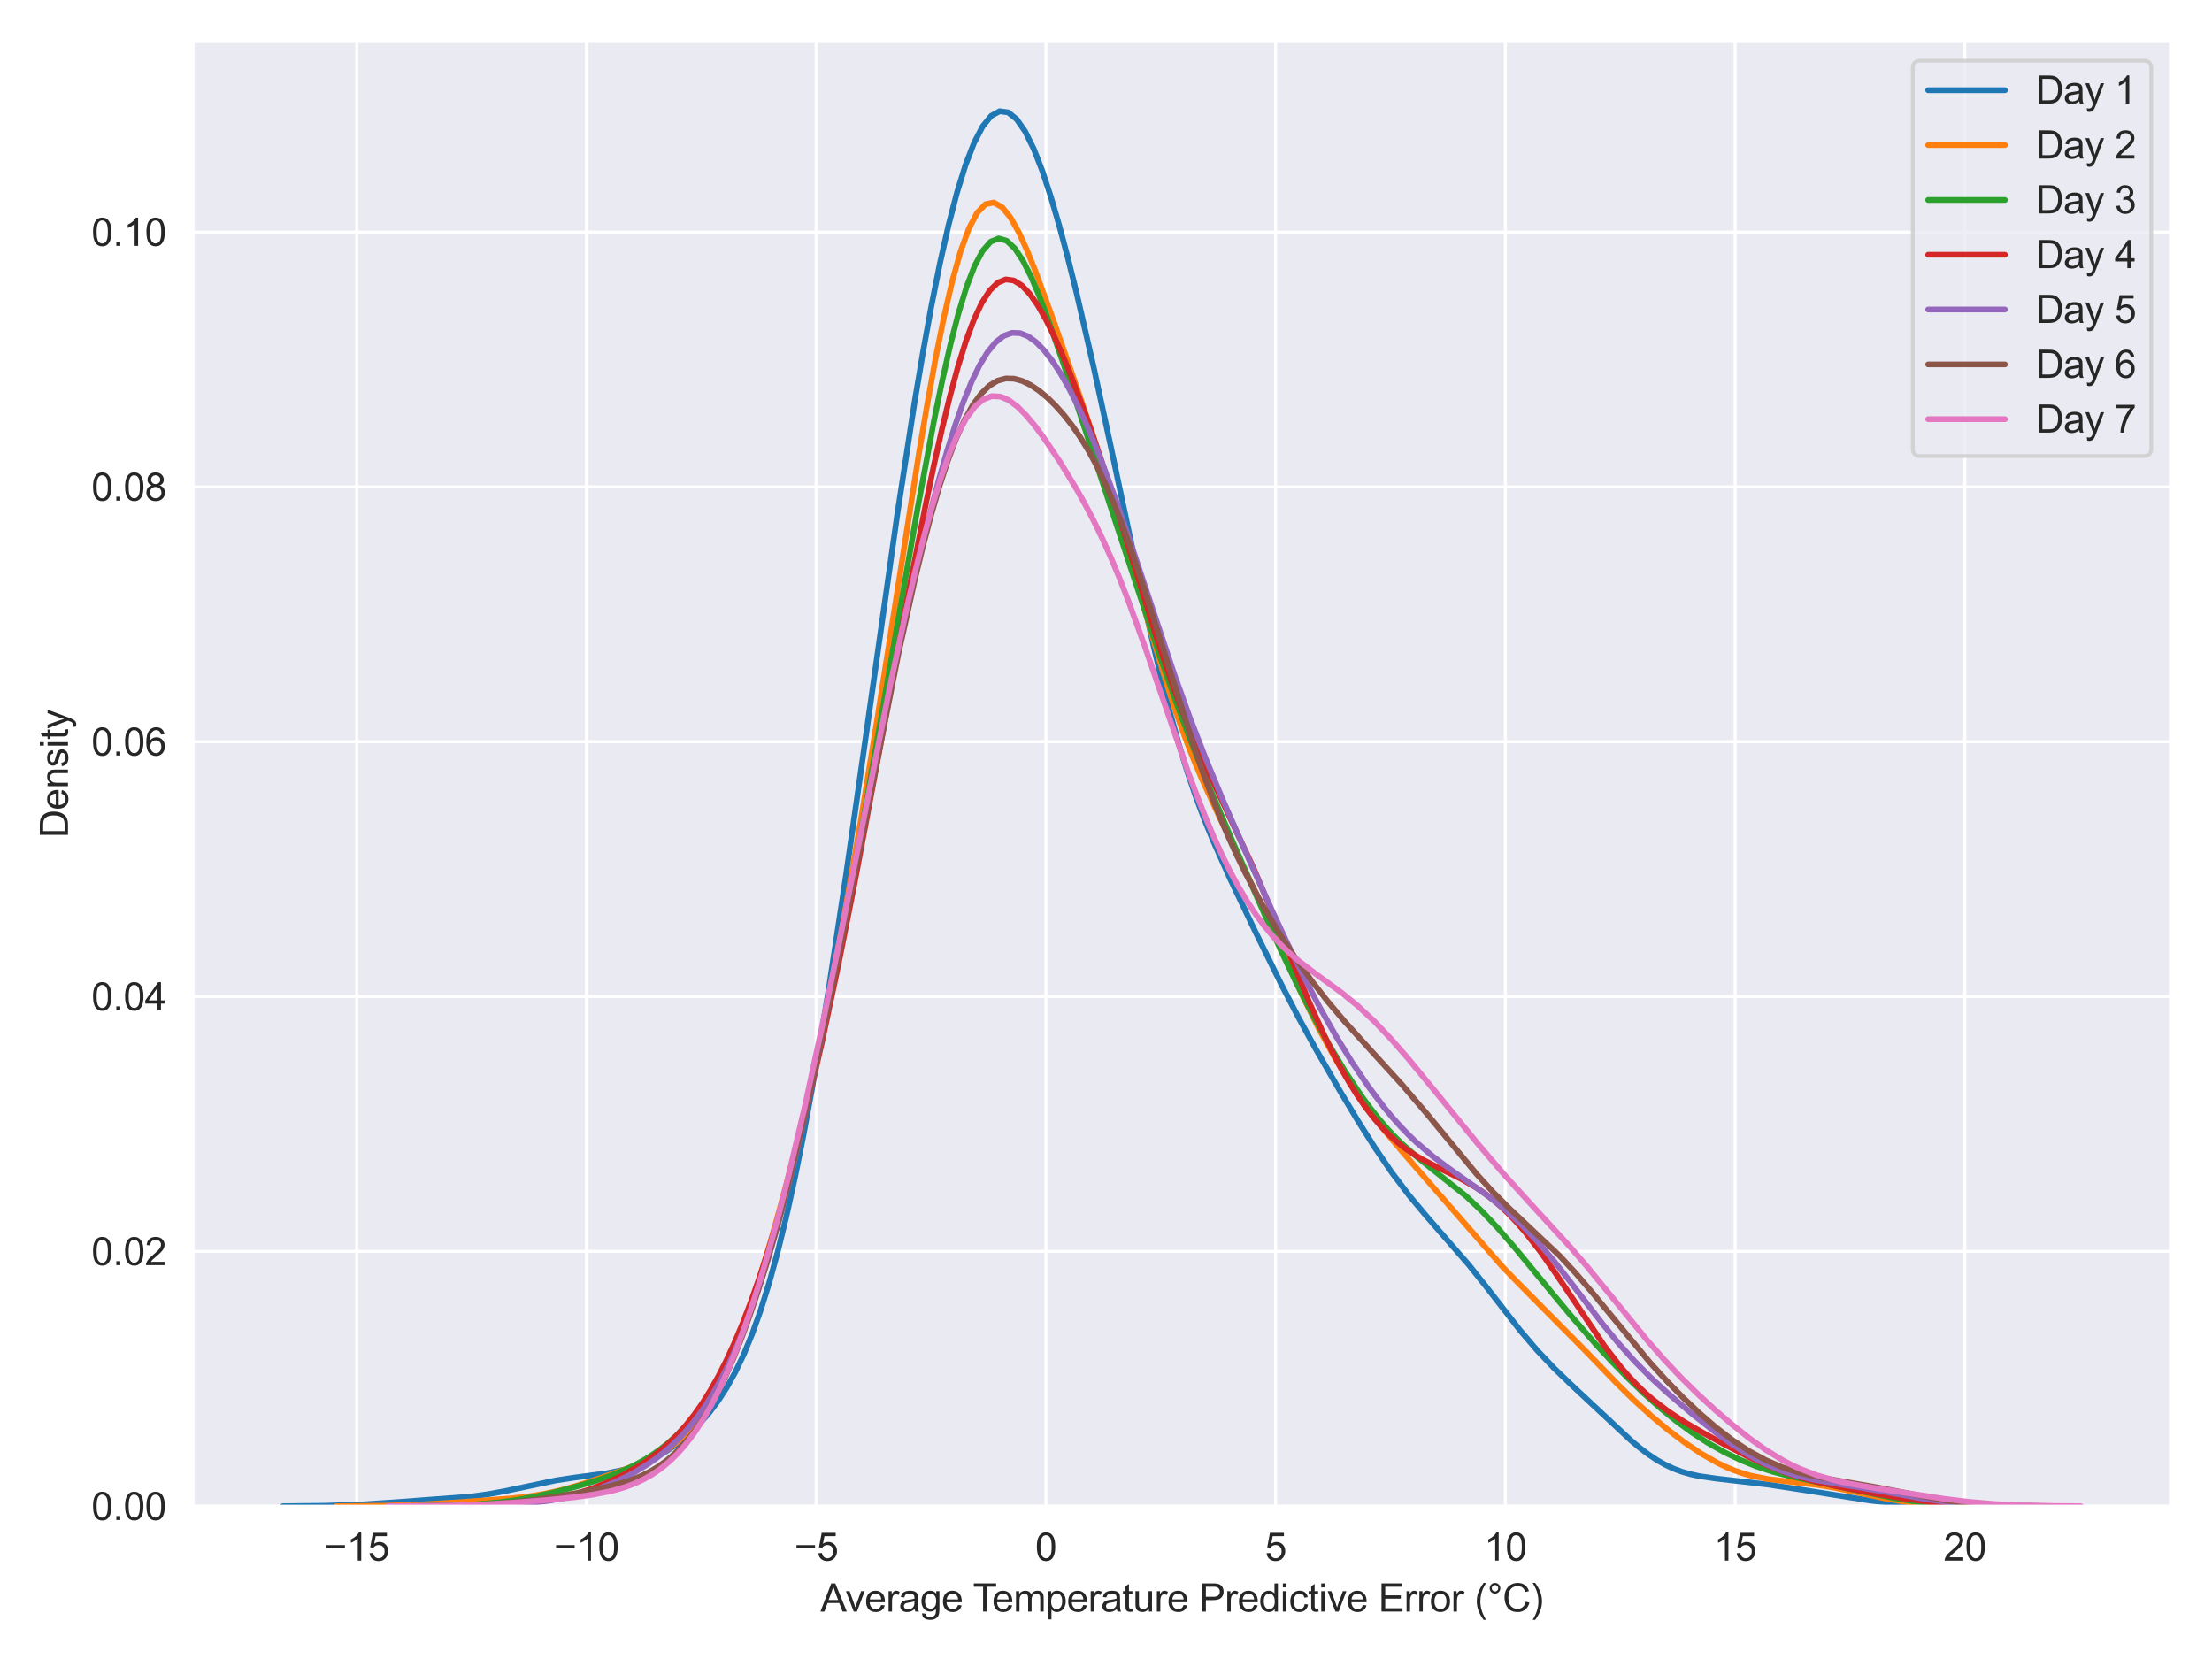 <?xml version="1.0" encoding="utf-8" standalone="no"?>
<!DOCTYPE svg PUBLIC "-//W3C//DTD SVG 1.1//EN"
  "http://www.w3.org/Graphics/SVG/1.1/DTD/svg11.dtd">
<svg xmlns:xlink="http://www.w3.org/1999/xlink" width="576pt" height="432pt" viewBox="0 0 576 432" xmlns="http://www.w3.org/2000/svg" version="1.1">
 <defs>
  <style type="text/css">*{stroke-linejoin: round; stroke-linecap: butt}</style>
 </defs>
 <g id="figure_1">
  <g id="patch_1">
   <path d="M 0 432 
L 576 432 
L 576 0 
L 0 0 
z
" style="fill: #ffffff"/>
  </g>
  <g id="axes_1">
   <g id="patch_2">
    <path d="M 50.263 392.223 
L 565.2 392.223 
L 565.2 10.8 
L 50.263 10.8 
z
" style="fill: #eaeaf2"/>
   </g>
   <g id="matplotlib.axis_1">
    <g id="xtick_1">
     <g id="line2d_1">
      <path d="M 92.891 392.223 
L 92.891 10.8 
" clip-path="url(#pc3eb065dae)" style="fill: none; stroke: #ffffff; stroke-width: 0.8; stroke-linecap: round"/>
     </g>
     <g id="text_1">
      <!-- −15 -->
      <g style="fill: #262626" transform="translate(84.409 406.38) scale(0.1 -0.1)">
       <defs>
        <path id="ArialMT-2212" d="M 3381 1997 
L 356 1997 
L 356 2522 
L 3381 2522 
L 3381 1997 
z
" transform="scale(0.016)"/>
        <path id="ArialMT-31" d="M 2384 0 
L 1822 0 
L 1822 3584 
Q 1619 3391 1289 3197 
Q 959 3003 697 2906 
L 697 3450 
Q 1169 3672 1522 3987 
Q 1875 4303 2022 4600 
L 2384 4600 
L 2384 0 
z
" transform="scale(0.016)"/>
        <path id="ArialMT-35" d="M 266 1200 
L 856 1250 
Q 922 819 1161 601 
Q 1400 384 1738 384 
Q 2144 384 2425 690 
Q 2706 997 2706 1503 
Q 2706 1984 2436 2262 
Q 2166 2541 1728 2541 
Q 1456 2541 1237 2417 
Q 1019 2294 894 2097 
L 366 2166 
L 809 4519 
L 3088 4519 
L 3088 3981 
L 1259 3981 
L 1013 2750 
Q 1425 3038 1878 3038 
Q 2478 3038 2890 2622 
Q 3303 2206 3303 1553 
Q 3303 931 2941 478 
Q 2500 -78 1738 -78 
Q 1113 -78 717 272 
Q 322 622 266 1200 
z
" transform="scale(0.016)"/>
       </defs>
       <use xlink:href="#ArialMT-2212"/>
       <use xlink:href="#ArialMT-31" x="58.398"/>
       <use xlink:href="#ArialMT-35" x="114.014"/>
      </g>
     </g>
    </g>
    <g id="xtick_2">
     <g id="line2d_2">
      <path d="M 152.712 392.223 
L 152.712 10.8 
" clip-path="url(#pc3eb065dae)" style="fill: none; stroke: #ffffff; stroke-width: 0.8; stroke-linecap: round"/>
     </g>
     <g id="text_2">
      <!-- −10 -->
      <g style="fill: #262626" transform="translate(144.23 406.38) scale(0.1 -0.1)">
       <defs>
        <path id="ArialMT-30" d="M 266 2259 
Q 266 3072 433 3567 
Q 600 4063 929 4331 
Q 1259 4600 1759 4600 
Q 2128 4600 2406 4451 
Q 2684 4303 2865 4023 
Q 3047 3744 3150 3342 
Q 3253 2941 3253 2259 
Q 3253 1453 3087 958 
Q 2922 463 2592 192 
Q 2263 -78 1759 -78 
Q 1097 -78 719 397 
Q 266 969 266 2259 
z
M 844 2259 
Q 844 1131 1108 757 
Q 1372 384 1759 384 
Q 2147 384 2411 759 
Q 2675 1134 2675 2259 
Q 2675 3391 2411 3762 
Q 2147 4134 1753 4134 
Q 1366 4134 1134 3806 
Q 844 3388 844 2259 
z
" transform="scale(0.016)"/>
       </defs>
       <use xlink:href="#ArialMT-2212"/>
       <use xlink:href="#ArialMT-31" x="58.398"/>
       <use xlink:href="#ArialMT-30" x="114.014"/>
      </g>
     </g>
    </g>
    <g id="xtick_3">
     <g id="line2d_3">
      <path d="M 212.532 392.223 
L 212.532 10.8 
" clip-path="url(#pc3eb065dae)" style="fill: none; stroke: #ffffff; stroke-width: 0.8; stroke-linecap: round"/>
     </g>
     <g id="text_3">
      <!-- −5 -->
      <g style="fill: #262626" transform="translate(206.832 406.38) scale(0.1 -0.1)">
       <use xlink:href="#ArialMT-2212"/>
       <use xlink:href="#ArialMT-35" x="58.398"/>
      </g>
     </g>
    </g>
    <g id="xtick_4">
     <g id="line2d_4">
      <path d="M 272.353 392.223 
L 272.353 10.8 
" clip-path="url(#pc3eb065dae)" style="fill: none; stroke: #ffffff; stroke-width: 0.8; stroke-linecap: round"/>
     </g>
     <g id="text_4">
      <!-- 0 -->
      <g style="fill: #262626" transform="translate(269.573 406.38) scale(0.1 -0.1)">
       <use xlink:href="#ArialMT-30"/>
      </g>
     </g>
    </g>
    <g id="xtick_5">
     <g id="line2d_5">
      <path d="M 332.174 392.223 
L 332.174 10.8 
" clip-path="url(#pc3eb065dae)" style="fill: none; stroke: #ffffff; stroke-width: 0.8; stroke-linecap: round"/>
     </g>
     <g id="text_5">
      <!-- 5 -->
      <g style="fill: #262626" transform="translate(329.394 406.38) scale(0.1 -0.1)">
       <use xlink:href="#ArialMT-35"/>
      </g>
     </g>
    </g>
    <g id="xtick_6">
     <g id="line2d_6">
      <path d="M 391.995 392.223 
L 391.995 10.8 
" clip-path="url(#pc3eb065dae)" style="fill: none; stroke: #ffffff; stroke-width: 0.8; stroke-linecap: round"/>
     </g>
     <g id="text_6">
      <!-- 10 -->
      <g style="fill: #262626" transform="translate(386.434 406.38) scale(0.1 -0.1)">
       <use xlink:href="#ArialMT-31"/>
       <use xlink:href="#ArialMT-30" x="55.615"/>
      </g>
     </g>
    </g>
    <g id="xtick_7">
     <g id="line2d_7">
      <path d="M 451.816 392.223 
L 451.816 10.8 
" clip-path="url(#pc3eb065dae)" style="fill: none; stroke: #ffffff; stroke-width: 0.8; stroke-linecap: round"/>
     </g>
     <g id="text_7">
      <!-- 15 -->
      <g style="fill: #262626" transform="translate(446.255 406.38) scale(0.1 -0.1)">
       <use xlink:href="#ArialMT-31"/>
       <use xlink:href="#ArialMT-35" x="55.615"/>
      </g>
     </g>
    </g>
    <g id="xtick_8">
     <g id="line2d_8">
      <path d="M 511.637 392.223 
L 511.637 10.8 
" clip-path="url(#pc3eb065dae)" style="fill: none; stroke: #ffffff; stroke-width: 0.8; stroke-linecap: round"/>
     </g>
     <g id="text_8">
      <!-- 20 -->
      <g style="fill: #262626" transform="translate(506.076 406.38) scale(0.1 -0.1)">
       <defs>
        <path id="ArialMT-32" d="M 3222 541 
L 3222 0 
L 194 0 
Q 188 203 259 391 
Q 375 700 629 1000 
Q 884 1300 1366 1694 
Q 2113 2306 2375 2664 
Q 2638 3022 2638 3341 
Q 2638 3675 2398 3904 
Q 2159 4134 1775 4134 
Q 1369 4134 1125 3890 
Q 881 3647 878 3216 
L 300 3275 
Q 359 3922 746 4261 
Q 1134 4600 1788 4600 
Q 2447 4600 2831 4234 
Q 3216 3869 3216 3328 
Q 3216 3053 3103 2787 
Q 2991 2522 2730 2228 
Q 2469 1934 1863 1422 
Q 1356 997 1212 845 
Q 1069 694 975 541 
L 3222 541 
z
" transform="scale(0.016)"/>
       </defs>
       <use xlink:href="#ArialMT-32"/>
       <use xlink:href="#ArialMT-30" x="55.615"/>
      </g>
     </g>
    </g>
    <g id="text_9">
     <!-- Average Temperature Predictive Error (°C) -->
     <g style="fill: #262626" transform="translate(213.662 419.647) scale(0.1 -0.1)">
      <defs>
       <path id="ArialMT-41" d="M -9 0 
L 1750 4581 
L 2403 4581 
L 4278 0 
L 3588 0 
L 3053 1388 
L 1138 1388 
L 634 0 
L -9 0 
z
M 1313 1881 
L 2866 1881 
L 2388 3150 
Q 2169 3728 2063 4100 
Q 1975 3659 1816 3225 
L 1313 1881 
z
" transform="scale(0.016)"/>
       <path id="ArialMT-76" d="M 1344 0 
L 81 3319 
L 675 3319 
L 1388 1331 
Q 1503 1009 1600 663 
Q 1675 925 1809 1294 
L 2547 3319 
L 3125 3319 
L 1869 0 
L 1344 0 
z
" transform="scale(0.016)"/>
       <path id="ArialMT-65" d="M 2694 1069 
L 3275 997 
Q 3138 488 2766 206 
Q 2394 -75 1816 -75 
Q 1088 -75 661 373 
Q 234 822 234 1631 
Q 234 2469 665 2931 
Q 1097 3394 1784 3394 
Q 2450 3394 2872 2941 
Q 3294 2488 3294 1666 
Q 3294 1616 3291 1516 
L 816 1516 
Q 847 969 1125 678 
Q 1403 388 1819 388 
Q 2128 388 2347 550 
Q 2566 713 2694 1069 
z
M 847 1978 
L 2700 1978 
Q 2663 2397 2488 2606 
Q 2219 2931 1791 2931 
Q 1403 2931 1139 2672 
Q 875 2413 847 1978 
z
" transform="scale(0.016)"/>
       <path id="ArialMT-72" d="M 416 0 
L 416 3319 
L 922 3319 
L 922 2816 
Q 1116 3169 1280 3281 
Q 1444 3394 1641 3394 
Q 1925 3394 2219 3213 
L 2025 2691 
Q 1819 2813 1613 2813 
Q 1428 2813 1281 2702 
Q 1134 2591 1072 2394 
Q 978 2094 978 1738 
L 978 0 
L 416 0 
z
" transform="scale(0.016)"/>
       <path id="ArialMT-61" d="M 2588 409 
Q 2275 144 1986 34 
Q 1697 -75 1366 -75 
Q 819 -75 525 192 
Q 231 459 231 875 
Q 231 1119 342 1320 
Q 453 1522 633 1644 
Q 813 1766 1038 1828 
Q 1203 1872 1538 1913 
Q 2219 1994 2541 2106 
Q 2544 2222 2544 2253 
Q 2544 2597 2384 2738 
Q 2169 2928 1744 2928 
Q 1347 2928 1158 2789 
Q 969 2650 878 2297 
L 328 2372 
Q 403 2725 575 2942 
Q 747 3159 1072 3276 
Q 1397 3394 1825 3394 
Q 2250 3394 2515 3294 
Q 2781 3194 2906 3042 
Q 3031 2891 3081 2659 
Q 3109 2516 3109 2141 
L 3109 1391 
Q 3109 606 3145 398 
Q 3181 191 3288 0 
L 2700 0 
Q 2613 175 2588 409 
z
M 2541 1666 
Q 2234 1541 1622 1453 
Q 1275 1403 1131 1340 
Q 988 1278 909 1158 
Q 831 1038 831 891 
Q 831 666 1001 516 
Q 1172 366 1500 366 
Q 1825 366 2078 508 
Q 2331 650 2450 897 
Q 2541 1088 2541 1459 
L 2541 1666 
z
" transform="scale(0.016)"/>
       <path id="ArialMT-67" d="M 319 -275 
L 866 -356 
Q 900 -609 1056 -725 
Q 1266 -881 1628 -881 
Q 2019 -881 2231 -725 
Q 2444 -569 2519 -288 
Q 2563 -116 2559 434 
Q 2191 0 1641 0 
Q 956 0 581 494 
Q 206 988 206 1678 
Q 206 2153 378 2554 
Q 550 2956 876 3175 
Q 1203 3394 1644 3394 
Q 2231 3394 2613 2919 
L 2613 3319 
L 3131 3319 
L 3131 450 
Q 3131 -325 2973 -648 
Q 2816 -972 2473 -1159 
Q 2131 -1347 1631 -1347 
Q 1038 -1347 672 -1080 
Q 306 -813 319 -275 
z
M 784 1719 
Q 784 1066 1043 766 
Q 1303 466 1694 466 
Q 2081 466 2343 764 
Q 2606 1063 2606 1700 
Q 2606 2309 2336 2618 
Q 2066 2928 1684 2928 
Q 1309 2928 1046 2623 
Q 784 2319 784 1719 
z
" transform="scale(0.016)"/>
       <path id="ArialMT-20" transform="scale(0.016)"/>
       <path id="ArialMT-54" d="M 1659 0 
L 1659 4041 
L 150 4041 
L 150 4581 
L 3781 4581 
L 3781 4041 
L 2266 4041 
L 2266 0 
L 1659 0 
z
" transform="scale(0.016)"/>
       <path id="ArialMT-6d" d="M 422 0 
L 422 3319 
L 925 3319 
L 925 2853 
Q 1081 3097 1340 3245 
Q 1600 3394 1931 3394 
Q 2300 3394 2536 3241 
Q 2772 3088 2869 2813 
Q 3263 3394 3894 3394 
Q 4388 3394 4653 3120 
Q 4919 2847 4919 2278 
L 4919 0 
L 4359 0 
L 4359 2091 
Q 4359 2428 4304 2576 
Q 4250 2725 4106 2815 
Q 3963 2906 3769 2906 
Q 3419 2906 3187 2673 
Q 2956 2441 2956 1928 
L 2956 0 
L 2394 0 
L 2394 2156 
Q 2394 2531 2256 2718 
Q 2119 2906 1806 2906 
Q 1569 2906 1367 2781 
Q 1166 2656 1075 2415 
Q 984 2175 984 1722 
L 984 0 
L 422 0 
z
" transform="scale(0.016)"/>
       <path id="ArialMT-70" d="M 422 -1272 
L 422 3319 
L 934 3319 
L 934 2888 
Q 1116 3141 1344 3267 
Q 1572 3394 1897 3394 
Q 2322 3394 2647 3175 
Q 2972 2956 3137 2557 
Q 3303 2159 3303 1684 
Q 3303 1175 3120 767 
Q 2938 359 2589 142 
Q 2241 -75 1856 -75 
Q 1575 -75 1351 44 
Q 1128 163 984 344 
L 984 -1272 
L 422 -1272 
z
M 931 1641 
Q 931 1000 1190 694 
Q 1450 388 1819 388 
Q 2194 388 2461 705 
Q 2728 1022 2728 1688 
Q 2728 2322 2467 2637 
Q 2206 2953 1844 2953 
Q 1484 2953 1207 2617 
Q 931 2281 931 1641 
z
" transform="scale(0.016)"/>
       <path id="ArialMT-74" d="M 1650 503 
L 1731 6 
Q 1494 -44 1306 -44 
Q 1000 -44 831 53 
Q 663 150 594 308 
Q 525 466 525 972 
L 525 2881 
L 113 2881 
L 113 3319 
L 525 3319 
L 525 4141 
L 1084 4478 
L 1084 3319 
L 1650 3319 
L 1650 2881 
L 1084 2881 
L 1084 941 
Q 1084 700 1114 631 
Q 1144 563 1211 522 
Q 1278 481 1403 481 
Q 1497 481 1650 503 
z
" transform="scale(0.016)"/>
       <path id="ArialMT-75" d="M 2597 0 
L 2597 488 
Q 2209 -75 1544 -75 
Q 1250 -75 995 37 
Q 741 150 617 320 
Q 494 491 444 738 
Q 409 903 409 1263 
L 409 3319 
L 972 3319 
L 972 1478 
Q 972 1038 1006 884 
Q 1059 663 1231 536 
Q 1403 409 1656 409 
Q 1909 409 2131 539 
Q 2353 669 2445 892 
Q 2538 1116 2538 1541 
L 2538 3319 
L 3100 3319 
L 3100 0 
L 2597 0 
z
" transform="scale(0.016)"/>
       <path id="ArialMT-50" d="M 494 0 
L 494 4581 
L 2222 4581 
Q 2678 4581 2919 4538 
Q 3256 4481 3484 4323 
Q 3713 4166 3852 3881 
Q 3991 3597 3991 3256 
Q 3991 2672 3619 2267 
Q 3247 1863 2275 1863 
L 1100 1863 
L 1100 0 
L 494 0 
z
M 1100 2403 
L 2284 2403 
Q 2872 2403 3119 2622 
Q 3366 2841 3366 3238 
Q 3366 3525 3220 3729 
Q 3075 3934 2838 4000 
Q 2684 4041 2272 4041 
L 1100 4041 
L 1100 2403 
z
" transform="scale(0.016)"/>
       <path id="ArialMT-64" d="M 2575 0 
L 2575 419 
Q 2259 -75 1647 -75 
Q 1250 -75 917 144 
Q 584 363 401 755 
Q 219 1147 219 1656 
Q 219 2153 384 2558 
Q 550 2963 881 3178 
Q 1213 3394 1622 3394 
Q 1922 3394 2156 3267 
Q 2391 3141 2538 2938 
L 2538 4581 
L 3097 4581 
L 3097 0 
L 2575 0 
z
M 797 1656 
Q 797 1019 1065 703 
Q 1334 388 1700 388 
Q 2069 388 2326 689 
Q 2584 991 2584 1609 
Q 2584 2291 2321 2609 
Q 2059 2928 1675 2928 
Q 1300 2928 1048 2622 
Q 797 2316 797 1656 
z
" transform="scale(0.016)"/>
       <path id="ArialMT-69" d="M 425 3934 
L 425 4581 
L 988 4581 
L 988 3934 
L 425 3934 
z
M 425 0 
L 425 3319 
L 988 3319 
L 988 0 
L 425 0 
z
" transform="scale(0.016)"/>
       <path id="ArialMT-63" d="M 2588 1216 
L 3141 1144 
Q 3050 572 2676 248 
Q 2303 -75 1759 -75 
Q 1078 -75 664 370 
Q 250 816 250 1647 
Q 250 2184 428 2587 
Q 606 2991 970 3192 
Q 1334 3394 1763 3394 
Q 2303 3394 2647 3120 
Q 2991 2847 3088 2344 
L 2541 2259 
Q 2463 2594 2264 2762 
Q 2066 2931 1784 2931 
Q 1359 2931 1093 2626 
Q 828 2322 828 1663 
Q 828 994 1084 691 
Q 1341 388 1753 388 
Q 2084 388 2306 591 
Q 2528 794 2588 1216 
z
" transform="scale(0.016)"/>
       <path id="ArialMT-45" d="M 506 0 
L 506 4581 
L 3819 4581 
L 3819 4041 
L 1113 4041 
L 1113 2638 
L 3647 2638 
L 3647 2100 
L 1113 2100 
L 1113 541 
L 3925 541 
L 3925 0 
L 506 0 
z
" transform="scale(0.016)"/>
       <path id="ArialMT-6f" d="M 213 1659 
Q 213 2581 725 3025 
Q 1153 3394 1769 3394 
Q 2453 3394 2887 2945 
Q 3322 2497 3322 1706 
Q 3322 1066 3130 698 
Q 2938 331 2570 128 
Q 2203 -75 1769 -75 
Q 1072 -75 642 372 
Q 213 819 213 1659 
z
M 791 1659 
Q 791 1022 1069 705 
Q 1347 388 1769 388 
Q 2188 388 2466 706 
Q 2744 1025 2744 1678 
Q 2744 2294 2464 2611 
Q 2184 2928 1769 2928 
Q 1347 2928 1069 2612 
Q 791 2297 791 1659 
z
" transform="scale(0.016)"/>
       <path id="ArialMT-28" d="M 1497 -1347 
Q 1031 -759 709 28 
Q 388 816 388 1659 
Q 388 2403 628 3084 
Q 909 3875 1497 4659 
L 1900 4659 
Q 1522 4009 1400 3731 
Q 1209 3300 1100 2831 
Q 966 2247 966 1656 
Q 966 153 1900 -1347 
L 1497 -1347 
z
" transform="scale(0.016)"/>
       <path id="ArialMT-b0" d="M 400 3794 
Q 400 4153 654 4406 
Q 909 4659 1266 4659 
Q 1628 4659 1881 4406 
Q 2134 4153 2134 3794 
Q 2134 3434 1879 3179 
Q 1625 2925 1266 2925 
Q 909 2925 654 3178 
Q 400 3431 400 3794 
z
M 741 3794 
Q 741 3575 895 3420 
Q 1050 3266 1269 3266 
Q 1484 3266 1639 3420 
Q 1794 3575 1794 3794 
Q 1794 4013 1639 4167 
Q 1484 4322 1269 4322 
Q 1050 4322 895 4167 
Q 741 4013 741 3794 
z
" transform="scale(0.016)"/>
       <path id="ArialMT-43" d="M 3763 1606 
L 4369 1453 
Q 4178 706 3683 314 
Q 3188 -78 2472 -78 
Q 1731 -78 1267 223 
Q 803 525 561 1097 
Q 319 1669 319 2325 
Q 319 3041 592 3573 
Q 866 4106 1370 4382 
Q 1875 4659 2481 4659 
Q 3169 4659 3637 4309 
Q 4106 3959 4291 3325 
L 3694 3184 
Q 3534 3684 3231 3912 
Q 2928 4141 2469 4141 
Q 1941 4141 1586 3887 
Q 1231 3634 1087 3207 
Q 944 2781 944 2328 
Q 944 1744 1114 1308 
Q 1284 872 1643 656 
Q 2003 441 2422 441 
Q 2931 441 3284 734 
Q 3638 1028 3763 1606 
z
" transform="scale(0.016)"/>
       <path id="ArialMT-29" d="M 791 -1347 
L 388 -1347 
Q 1322 153 1322 1656 
Q 1322 2244 1188 2822 
Q 1081 3291 891 3722 
Q 769 4003 388 4659 
L 791 4659 
Q 1378 3875 1659 3084 
Q 1900 2403 1900 1659 
Q 1900 816 1576 28 
Q 1253 -759 791 -1347 
z
" transform="scale(0.016)"/>
      </defs>
      <use xlink:href="#ArialMT-41"/>
      <use xlink:href="#ArialMT-76" x="64.949"/>
      <use xlink:href="#ArialMT-65" x="114.949"/>
      <use xlink:href="#ArialMT-72" x="170.564"/>
      <use xlink:href="#ArialMT-61" x="203.865"/>
      <use xlink:href="#ArialMT-67" x="259.48"/>
      <use xlink:href="#ArialMT-65" x="315.096"/>
      <use xlink:href="#ArialMT-20" x="370.711"/>
      <use xlink:href="#ArialMT-54" x="396.744"/>
      <use xlink:href="#ArialMT-65" x="446.703"/>
      <use xlink:href="#ArialMT-6d" x="502.318"/>
      <use xlink:href="#ArialMT-70" x="585.619"/>
      <use xlink:href="#ArialMT-65" x="641.234"/>
      <use xlink:href="#ArialMT-72" x="696.85"/>
      <use xlink:href="#ArialMT-61" x="730.15"/>
      <use xlink:href="#ArialMT-74" x="785.766"/>
      <use xlink:href="#ArialMT-75" x="813.549"/>
      <use xlink:href="#ArialMT-72" x="869.164"/>
      <use xlink:href="#ArialMT-65" x="902.465"/>
      <use xlink:href="#ArialMT-20" x="958.08"/>
      <use xlink:href="#ArialMT-50" x="985.863"/>
      <use xlink:href="#ArialMT-72" x="1052.562"/>
      <use xlink:href="#ArialMT-65" x="1085.863"/>
      <use xlink:href="#ArialMT-64" x="1141.479"/>
      <use xlink:href="#ArialMT-69" x="1197.094"/>
      <use xlink:href="#ArialMT-63" x="1219.311"/>
      <use xlink:href="#ArialMT-74" x="1269.311"/>
      <use xlink:href="#ArialMT-69" x="1297.094"/>
      <use xlink:href="#ArialMT-76" x="1319.311"/>
      <use xlink:href="#ArialMT-65" x="1369.311"/>
      <use xlink:href="#ArialMT-20" x="1424.926"/>
      <use xlink:href="#ArialMT-45" x="1452.709"/>
      <use xlink:href="#ArialMT-72" x="1519.408"/>
      <use xlink:href="#ArialMT-72" x="1552.709"/>
      <use xlink:href="#ArialMT-6f" x="1586.01"/>
      <use xlink:href="#ArialMT-72" x="1641.625"/>
      <use xlink:href="#ArialMT-20" x="1674.926"/>
      <use xlink:href="#ArialMT-28" x="1702.709"/>
      <use xlink:href="#ArialMT-b0" x="1736.01"/>
      <use xlink:href="#ArialMT-43" x="1776"/>
      <use xlink:href="#ArialMT-29" x="1848.217"/>
     </g>
    </g>
   </g>
   <g id="matplotlib.axis_2">
    <g id="ytick_1">
     <g id="line2d_9">
      <path d="M 50.263 392.223 
L 565.2 392.223 
" clip-path="url(#pc3eb065dae)" style="fill: none; stroke: #ffffff; stroke-width: 0.8; stroke-linecap: round"/>
     </g>
     <g id="text_10">
      <!-- 0.00 -->
      <g style="fill: #262626" transform="translate(23.802 395.801) scale(0.1 -0.1)">
       <defs>
        <path id="ArialMT-2e" d="M 581 0 
L 581 641 
L 1222 641 
L 1222 0 
L 581 0 
z
" transform="scale(0.016)"/>
       </defs>
       <use xlink:href="#ArialMT-30"/>
       <use xlink:href="#ArialMT-2e" x="55.615"/>
       <use xlink:href="#ArialMT-30" x="83.398"/>
       <use xlink:href="#ArialMT-30" x="139.014"/>
      </g>
     </g>
    </g>
    <g id="ytick_2">
     <g id="line2d_10">
      <path d="M 50.263 325.866 
L 565.2 325.866 
" clip-path="url(#pc3eb065dae)" style="fill: none; stroke: #ffffff; stroke-width: 0.8; stroke-linecap: round"/>
     </g>
     <g id="text_11">
      <!-- 0.02 -->
      <g style="fill: #262626" transform="translate(23.802 329.445) scale(0.1 -0.1)">
       <use xlink:href="#ArialMT-30"/>
       <use xlink:href="#ArialMT-2e" x="55.615"/>
       <use xlink:href="#ArialMT-30" x="83.398"/>
       <use xlink:href="#ArialMT-32" x="139.014"/>
      </g>
     </g>
    </g>
    <g id="ytick_3">
     <g id="line2d_11">
      <path d="M 50.263 259.509 
L 565.2 259.509 
" clip-path="url(#pc3eb065dae)" style="fill: none; stroke: #ffffff; stroke-width: 0.8; stroke-linecap: round"/>
     </g>
     <g id="text_12">
      <!-- 0.04 -->
      <g style="fill: #262626" transform="translate(23.802 263.088) scale(0.1 -0.1)">
       <defs>
        <path id="ArialMT-34" d="M 2069 0 
L 2069 1097 
L 81 1097 
L 81 1613 
L 2172 4581 
L 2631 4581 
L 2631 1613 
L 3250 1613 
L 3250 1097 
L 2631 1097 
L 2631 0 
L 2069 0 
z
M 2069 1613 
L 2069 3678 
L 634 1613 
L 2069 1613 
z
" transform="scale(0.016)"/>
       </defs>
       <use xlink:href="#ArialMT-30"/>
       <use xlink:href="#ArialMT-2e" x="55.615"/>
       <use xlink:href="#ArialMT-30" x="83.398"/>
       <use xlink:href="#ArialMT-34" x="139.014"/>
      </g>
     </g>
    </g>
    <g id="ytick_4">
     <g id="line2d_12">
      <path d="M 50.263 193.152 
L 565.2 193.152 
" clip-path="url(#pc3eb065dae)" style="fill: none; stroke: #ffffff; stroke-width: 0.8; stroke-linecap: round"/>
     </g>
     <g id="text_13">
      <!-- 0.06 -->
      <g style="fill: #262626" transform="translate(23.802 196.731) scale(0.1 -0.1)">
       <defs>
        <path id="ArialMT-36" d="M 3184 3459 
L 2625 3416 
Q 2550 3747 2413 3897 
Q 2184 4138 1850 4138 
Q 1581 4138 1378 3988 
Q 1113 3794 959 3422 
Q 806 3050 800 2363 
Q 1003 2672 1297 2822 
Q 1591 2972 1913 2972 
Q 2475 2972 2870 2558 
Q 3266 2144 3266 1488 
Q 3266 1056 3080 686 
Q 2894 316 2569 119 
Q 2244 -78 1831 -78 
Q 1128 -78 684 439 
Q 241 956 241 2144 
Q 241 3472 731 4075 
Q 1159 4600 1884 4600 
Q 2425 4600 2770 4297 
Q 3116 3994 3184 3459 
z
M 888 1484 
Q 888 1194 1011 928 
Q 1134 663 1356 523 
Q 1578 384 1822 384 
Q 2178 384 2434 671 
Q 2691 959 2691 1453 
Q 2691 1928 2437 2201 
Q 2184 2475 1800 2475 
Q 1419 2475 1153 2201 
Q 888 1928 888 1484 
z
" transform="scale(0.016)"/>
       </defs>
       <use xlink:href="#ArialMT-30"/>
       <use xlink:href="#ArialMT-2e" x="55.615"/>
       <use xlink:href="#ArialMT-30" x="83.398"/>
       <use xlink:href="#ArialMT-36" x="139.014"/>
      </g>
     </g>
    </g>
    <g id="ytick_5">
     <g id="line2d_13">
      <path d="M 50.263 126.795 
L 565.2 126.795 
" clip-path="url(#pc3eb065dae)" style="fill: none; stroke: #ffffff; stroke-width: 0.8; stroke-linecap: round"/>
     </g>
     <g id="text_14">
      <!-- 0.08 -->
      <g style="fill: #262626" transform="translate(23.802 130.374) scale(0.1 -0.1)">
       <defs>
        <path id="ArialMT-38" d="M 1131 2484 
Q 781 2613 612 2850 
Q 444 3088 444 3419 
Q 444 3919 803 4259 
Q 1163 4600 1759 4600 
Q 2359 4600 2725 4251 
Q 3091 3903 3091 3403 
Q 3091 3084 2923 2848 
Q 2756 2613 2416 2484 
Q 2838 2347 3058 2040 
Q 3278 1734 3278 1309 
Q 3278 722 2862 322 
Q 2447 -78 1769 -78 
Q 1091 -78 675 323 
Q 259 725 259 1325 
Q 259 1772 486 2073 
Q 713 2375 1131 2484 
z
M 1019 3438 
Q 1019 3113 1228 2906 
Q 1438 2700 1772 2700 
Q 2097 2700 2305 2904 
Q 2513 3109 2513 3406 
Q 2513 3716 2298 3927 
Q 2084 4138 1766 4138 
Q 1444 4138 1231 3931 
Q 1019 3725 1019 3438 
z
M 838 1322 
Q 838 1081 952 856 
Q 1066 631 1291 507 
Q 1516 384 1775 384 
Q 2178 384 2440 643 
Q 2703 903 2703 1303 
Q 2703 1709 2433 1975 
Q 2163 2241 1756 2241 
Q 1359 2241 1098 1978 
Q 838 1716 838 1322 
z
" transform="scale(0.016)"/>
       </defs>
       <use xlink:href="#ArialMT-30"/>
       <use xlink:href="#ArialMT-2e" x="55.615"/>
       <use xlink:href="#ArialMT-30" x="83.398"/>
       <use xlink:href="#ArialMT-38" x="139.014"/>
      </g>
     </g>
    </g>
    <g id="ytick_6">
     <g id="line2d_14">
      <path d="M 50.263 60.438 
L 565.2 60.438 
" clip-path="url(#pc3eb065dae)" style="fill: none; stroke: #ffffff; stroke-width: 0.8; stroke-linecap: round"/>
     </g>
     <g id="text_15">
      <!-- 0.10 -->
      <g style="fill: #262626" transform="translate(23.802 64.017) scale(0.1 -0.1)">
       <use xlink:href="#ArialMT-30"/>
       <use xlink:href="#ArialMT-2e" x="55.615"/>
       <use xlink:href="#ArialMT-31" x="83.398"/>
       <use xlink:href="#ArialMT-30" x="139.014"/>
      </g>
     </g>
    </g>
    <g id="text_16">
     <!-- Density -->
     <g style="fill: #262626" transform="translate(17.697 218.183) rotate(-90) scale(0.1 -0.1)">
      <defs>
       <path id="ArialMT-44" d="M 494 0 
L 494 4581 
L 2072 4581 
Q 2606 4581 2888 4516 
Q 3281 4425 3559 4188 
Q 3922 3881 4101 3404 
Q 4281 2928 4281 2316 
Q 4281 1794 4159 1391 
Q 4038 988 3847 723 
Q 3656 459 3429 307 
Q 3203 156 2883 78 
Q 2563 0 2147 0 
L 494 0 
z
M 1100 541 
L 2078 541 
Q 2531 541 2789 625 
Q 3047 709 3200 863 
Q 3416 1078 3536 1442 
Q 3656 1806 3656 2325 
Q 3656 3044 3420 3430 
Q 3184 3816 2847 3947 
Q 2603 4041 2063 4041 
L 1100 4041 
L 1100 541 
z
" transform="scale(0.016)"/>
       <path id="ArialMT-6e" d="M 422 0 
L 422 3319 
L 928 3319 
L 928 2847 
Q 1294 3394 1984 3394 
Q 2284 3394 2536 3286 
Q 2788 3178 2913 3003 
Q 3038 2828 3088 2588 
Q 3119 2431 3119 2041 
L 3119 0 
L 2556 0 
L 2556 2019 
Q 2556 2363 2490 2533 
Q 2425 2703 2258 2804 
Q 2091 2906 1866 2906 
Q 1506 2906 1245 2678 
Q 984 2450 984 1813 
L 984 0 
L 422 0 
z
" transform="scale(0.016)"/>
       <path id="ArialMT-73" d="M 197 991 
L 753 1078 
Q 800 744 1014 566 
Q 1228 388 1613 388 
Q 2000 388 2187 545 
Q 2375 703 2375 916 
Q 2375 1106 2209 1216 
Q 2094 1291 1634 1406 
Q 1016 1563 777 1677 
Q 538 1791 414 1992 
Q 291 2194 291 2438 
Q 291 2659 392 2848 
Q 494 3038 669 3163 
Q 800 3259 1026 3326 
Q 1253 3394 1513 3394 
Q 1903 3394 2198 3281 
Q 2494 3169 2634 2976 
Q 2775 2784 2828 2463 
L 2278 2388 
Q 2241 2644 2061 2787 
Q 1881 2931 1553 2931 
Q 1166 2931 1000 2803 
Q 834 2675 834 2503 
Q 834 2394 903 2306 
Q 972 2216 1119 2156 
Q 1203 2125 1616 2013 
Q 2213 1853 2448 1751 
Q 2684 1650 2818 1456 
Q 2953 1263 2953 975 
Q 2953 694 2789 445 
Q 2625 197 2315 61 
Q 2006 -75 1616 -75 
Q 969 -75 630 194 
Q 291 463 197 991 
z
" transform="scale(0.016)"/>
       <path id="ArialMT-79" d="M 397 -1278 
L 334 -750 
Q 519 -800 656 -800 
Q 844 -800 956 -737 
Q 1069 -675 1141 -563 
Q 1194 -478 1313 -144 
Q 1328 -97 1363 -6 
L 103 3319 
L 709 3319 
L 1400 1397 
Q 1534 1031 1641 628 
Q 1738 1016 1872 1384 
L 2581 3319 
L 3144 3319 
L 1881 -56 
Q 1678 -603 1566 -809 
Q 1416 -1088 1222 -1217 
Q 1028 -1347 759 -1347 
Q 597 -1347 397 -1278 
z
" transform="scale(0.016)"/>
      </defs>
      <use xlink:href="#ArialMT-44"/>
      <use xlink:href="#ArialMT-65" x="72.217"/>
      <use xlink:href="#ArialMT-6e" x="127.832"/>
      <use xlink:href="#ArialMT-73" x="183.447"/>
      <use xlink:href="#ArialMT-69" x="233.447"/>
      <use xlink:href="#ArialMT-74" x="255.664"/>
      <use xlink:href="#ArialMT-79" x="283.447"/>
     </g>
    </g>
   </g>
   <g id="line2d_15">
    <path d="M 73.669 392.207 
L 84.778 392.092 
L 93.665 391.775 
L 102.553 391.211 
L 122.55 389.708 
L 126.993 389.104 
L 131.437 388.291 
L 144.768 385.49 
L 149.212 384.812 
L 158.099 383.626 
L 162.543 382.694 
L 164.765 382.043 
L 166.987 381.241 
L 169.208 380.273 
L 171.43 379.128 
L 173.652 377.798 
L 175.874 376.273 
L 178.096 374.539 
L 180.318 372.569 
L 182.54 370.327 
L 184.761 367.76 
L 186.983 364.802 
L 189.205 361.374 
L 191.427 357.384 
L 193.649 352.739 
L 195.871 347.345 
L 198.093 341.116 
L 200.314 333.979 
L 202.536 325.883 
L 204.758 316.795 
L 206.98 306.71 
L 209.202 295.647 
L 211.424 283.648 
L 213.645 270.778 
L 215.867 257.117 
L 220.311 227.83 
L 224.755 196.742 
L 233.642 134.01 
L 238.086 105.132 
L 240.308 91.908 
L 242.53 79.687 
L 244.751 68.59 
L 246.973 58.717 
L 249.195 50.151 
L 251.417 42.963 
L 253.639 37.21 
L 255.861 32.939 
L 258.083 30.184 
L 260.304 28.962 
L 262.526 29.266 
L 264.748 31.057 
L 266.97 34.266 
L 269.192 38.789 
L 271.414 44.495 
L 273.636 51.235 
L 275.857 58.852 
L 278.079 67.201 
L 280.301 76.148 
L 284.745 95.423 
L 289.188 115.985 
L 298.076 157.94 
L 300.298 167.817 
L 302.52 177.151 
L 304.741 185.826 
L 306.963 193.775 
L 309.185 200.986 
L 311.407 207.503 
L 313.629 213.416 
L 315.851 218.847 
L 320.294 228.776 
L 326.96 242.751 
L 333.626 256.282 
L 338.069 264.847 
L 342.513 272.968 
L 349.179 284.516 
L 353.622 291.896 
L 358.066 298.93 
L 362.51 305.443 
L 366.953 311.319 
L 371.397 316.633 
L 382.506 329.41 
L 386.95 334.991 
L 395.837 346.428 
L 400.281 351.641 
L 404.725 356.314 
L 409.169 360.598 
L 424.722 375.11 
L 426.943 376.969 
L 429.165 378.657 
L 431.387 380.143 
L 433.609 381.405 
L 435.831 382.442 
L 438.053 383.263 
L 440.274 383.895 
L 442.496 384.372 
L 446.94 385.019 
L 460.271 386.557 
L 469.159 387.92 
L 486.933 390.728 
L 493.599 391.467 
L 500.265 391.911 
L 506.93 392.119 
L 515.817 392.206 
L 515.817 392.206 
" clip-path="url(#pc3eb065dae)" style="fill: none; stroke: #1f77b4; stroke-width: 1.5; stroke-linecap: round"/>
   </g>
   <g id="line2d_16">
    <path d="M 87.583 392.208 
L 100.586 392.075 
L 109.255 391.78 
L 120.091 391.137 
L 133.095 390.176 
L 137.43 389.69 
L 141.764 388.992 
L 146.099 388.025 
L 150.433 386.798 
L 156.935 384.652 
L 165.604 381.575 
L 169.938 379.712 
L 172.106 378.55 
L 174.273 377.15 
L 176.44 375.441 
L 178.607 373.355 
L 180.775 370.83 
L 182.942 367.813 
L 185.109 364.268 
L 187.277 360.174 
L 189.444 355.525 
L 191.611 350.331 
L 193.778 344.611 
L 195.946 338.391 
L 198.113 331.697 
L 200.28 324.547 
L 202.447 316.955 
L 204.615 308.921 
L 206.782 300.434 
L 208.949 291.475 
L 211.116 282.019 
L 213.284 272.039 
L 215.451 261.514 
L 219.785 238.785 
L 224.12 213.889 
L 228.455 187.168 
L 239.291 118.036 
L 241.458 105.235 
L 243.625 93.325 
L 245.793 82.569 
L 247.96 73.211 
L 250.127 65.466 
L 252.294 59.494 
L 254.462 55.387 
L 256.629 53.158 
L 258.796 52.735 
L 260.963 53.969 
L 263.131 56.642 
L 265.298 60.497 
L 267.465 65.257 
L 269.632 70.655 
L 273.967 82.484 
L 280.469 101.073 
L 284.803 113.97 
L 289.138 127.762 
L 293.472 142.575 
L 299.974 165.453 
L 304.309 179.689 
L 306.476 186.178 
L 308.643 192.188 
L 310.81 197.732 
L 312.978 202.865 
L 317.312 212.27 
L 325.981 230.356 
L 332.483 244.702 
L 338.985 258.927 
L 343.319 267.695 
L 347.654 275.628 
L 351.988 282.685 
L 356.323 288.941 
L 360.657 294.551 
L 364.992 299.729 
L 390.999 329.59 
L 395.334 334.089 
L 412.672 351.581 
L 421.341 360.556 
L 425.675 364.782 
L 430.01 368.717 
L 434.344 372.335 
L 438.679 375.622 
L 443.013 378.537 
L 447.348 380.997 
L 449.515 382.029 
L 451.682 382.919 
L 453.85 383.666 
L 456.017 384.275 
L 460.352 385.139 
L 464.686 385.685 
L 473.355 386.678 
L 477.69 387.405 
L 484.191 388.774 
L 490.693 390.15 
L 495.028 390.892 
L 499.362 391.439 
L 503.697 391.799 
L 510.199 392.08 
L 518.868 392.198 
L 518.868 392.198 
" clip-path="url(#pc3eb065dae)" style="fill: none; stroke: #ff7f0e; stroke-width: 1.5; stroke-linecap: round"/>
   </g>
   <g id="line2d_17">
    <path d="M 104.733 392.205 
L 117.327 392.037 
L 123.624 391.75 
L 129.92 391.194 
L 134.118 390.631 
L 138.316 389.904 
L 144.613 388.529 
L 150.91 386.866 
L 155.108 385.589 
L 159.306 384.121 
L 163.503 382.362 
L 165.602 381.332 
L 167.701 380.178 
L 169.8 378.876 
L 171.899 377.407 
L 173.998 375.744 
L 176.097 373.864 
L 178.196 371.737 
L 180.295 369.334 
L 182.394 366.622 
L 184.493 363.567 
L 186.592 360.132 
L 188.691 356.283 
L 190.79 351.984 
L 192.888 347.204 
L 194.987 341.919 
L 197.086 336.107 
L 199.185 329.755 
L 201.284 322.859 
L 203.383 315.422 
L 205.482 307.452 
L 207.581 298.966 
L 211.779 280.54 
L 215.977 260.366 
L 220.175 238.704 
L 224.372 215.829 
L 230.669 179.928 
L 239.065 131.658 
L 243.263 109.282 
L 245.362 99.093 
L 247.461 89.822 
L 249.56 81.656 
L 251.659 74.767 
L 253.758 69.295 
L 255.856 65.338 
L 257.955 62.94 
L 260.054 62.087 
L 262.153 62.708 
L 264.252 64.679 
L 266.351 67.834 
L 268.45 71.977 
L 270.549 76.904 
L 272.648 82.415 
L 276.846 94.494 
L 287.34 126.327 
L 302.033 170.863 
L 306.231 182.756 
L 310.429 193.869 
L 314.627 204.258 
L 320.923 219.021 
L 329.319 238.171 
L 333.517 247.439 
L 337.715 256.257 
L 341.913 264.489 
L 346.111 272.09 
L 350.308 279.061 
L 354.506 285.369 
L 356.605 288.251 
L 358.704 290.935 
L 360.803 293.414 
L 362.902 295.689 
L 365.001 297.77 
L 369.199 301.444 
L 381.792 311.499 
L 385.99 315.496 
L 390.188 319.972 
L 394.386 324.821 
L 402.782 335.028 
L 409.079 342.623 
L 415.375 349.859 
L 419.573 354.415 
L 423.771 358.726 
L 427.969 362.771 
L 432.167 366.521 
L 436.365 369.947 
L 440.563 373.027 
L 444.76 375.752 
L 448.958 378.125 
L 453.156 380.15 
L 457.354 381.837 
L 461.552 383.209 
L 465.75 384.319 
L 472.047 385.684 
L 484.64 388.326 
L 493.036 390.072 
L 497.234 390.779 
L 501.432 391.321 
L 507.728 391.837 
L 514.025 392.084 
L 522.421 392.196 
L 522.421 392.196 
" clip-path="url(#pc3eb065dae)" style="fill: none; stroke: #2ca02c; stroke-width: 1.5; stroke-linecap: round"/>
   </g>
   <g id="line2d_18">
    <path d="M 116.343 392.201 
L 126.741 392.057 
L 132.979 391.774 
L 137.138 391.423 
L 141.297 390.883 
L 145.456 390.112 
L 149.615 389.074 
L 153.774 387.749 
L 157.932 386.12 
L 162.091 384.16 
L 166.25 381.809 
L 168.33 380.454 
L 170.409 378.954 
L 172.489 377.287 
L 174.568 375.424 
L 176.648 373.336 
L 178.727 370.99 
L 180.806 368.355 
L 182.886 365.397 
L 184.965 362.087 
L 187.045 358.397 
L 189.124 354.303 
L 191.204 349.787 
L 193.283 344.837 
L 195.363 339.442 
L 197.442 333.601 
L 199.521 327.311 
L 201.601 320.578 
L 203.68 313.404 
L 205.76 305.797 
L 209.919 289.312 
L 214.078 271.197 
L 218.237 251.57 
L 222.395 230.621 
L 228.634 197.408 
L 236.952 152.369 
L 241.11 131.079 
L 243.19 121.127 
L 245.269 111.804 
L 247.349 103.238 
L 249.428 95.554 
L 251.508 88.867 
L 253.587 83.273 
L 255.667 78.843 
L 257.746 75.618 
L 259.826 73.601 
L 261.905 72.761 
L 263.984 73.033 
L 266.064 74.322 
L 268.143 76.515 
L 270.223 79.489 
L 272.302 83.123 
L 274.382 87.304 
L 276.461 91.941 
L 278.541 96.962 
L 282.7 107.974 
L 286.858 120.109 
L 291.017 133.177 
L 301.415 166.886 
L 305.573 179.051 
L 307.653 184.604 
L 309.732 189.796 
L 313.891 199.266 
L 326.368 225.935 
L 330.527 235.768 
L 340.924 261.013 
L 345.083 270.156 
L 347.162 274.347 
L 349.242 278.255 
L 351.321 281.87 
L 353.401 285.186 
L 355.48 288.202 
L 357.56 290.922 
L 359.639 293.351 
L 361.719 295.5 
L 363.798 297.386 
L 365.878 299.032 
L 367.957 300.466 
L 370.036 301.725 
L 374.195 303.89 
L 380.434 306.952 
L 384.593 309.374 
L 386.672 310.799 
L 388.751 312.399 
L 390.831 314.188 
L 392.91 316.175 
L 394.99 318.363 
L 397.069 320.751 
L 401.228 326.084 
L 405.387 332.021 
L 417.864 350.584 
L 422.023 355.951 
L 424.102 358.354 
L 426.182 360.559 
L 428.261 362.569 
L 430.34 364.398 
L 434.499 367.585 
L 438.658 370.303 
L 442.817 372.739 
L 449.056 376.142 
L 455.294 379.334 
L 459.453 381.268 
L 463.612 382.967 
L 467.771 384.396 
L 471.93 385.573 
L 478.168 386.997 
L 488.565 388.987 
L 496.883 390.374 
L 503.121 391.172 
L 509.36 391.705 
L 515.598 392.003 
L 523.916 392.168 
L 530.154 392.207 
L 530.154 392.207 
" clip-path="url(#pc3eb065dae)" style="fill: none; stroke: #d62728; stroke-width: 1.5; stroke-linecap: round"/>
   </g>
   <g id="line2d_19">
    <path d="M 111.821 392.208 
L 124.462 392.083 
L 132.889 391.762 
L 139.21 391.244 
L 143.423 390.695 
L 147.637 389.931 
L 151.851 388.905 
L 156.065 387.57 
L 160.278 385.884 
L 164.492 383.803 
L 168.706 381.259 
L 170.813 379.78 
L 172.919 378.136 
L 175.026 376.301 
L 177.133 374.245 
L 179.24 371.932 
L 181.347 369.325 
L 183.454 366.383 
L 185.56 363.067 
L 187.667 359.341 
L 189.774 355.169 
L 191.881 350.522 
L 193.988 345.375 
L 196.095 339.708 
L 198.202 333.507 
L 200.308 326.762 
L 202.415 319.469 
L 204.522 311.631 
L 206.629 303.261 
L 210.843 285.015 
L 215.056 265.037 
L 219.27 243.825 
L 229.804 189.692 
L 234.018 169.208 
L 238.232 150.069 
L 242.445 132.631 
L 244.552 124.676 
L 246.659 117.31 
L 248.766 110.602 
L 250.873 104.62 
L 252.98 99.43 
L 255.087 95.087 
L 257.193 91.633 
L 259.3 89.086 
L 261.407 87.443 
L 263.514 86.678 
L 265.621 86.744 
L 267.728 87.581 
L 269.834 89.118 
L 271.941 91.285 
L 274.048 94.015 
L 276.155 97.25 
L 278.262 100.944 
L 280.369 105.06 
L 282.476 109.574 
L 284.582 114.462 
L 286.689 119.704 
L 290.903 131.126 
L 295.117 143.506 
L 305.651 175.232 
L 309.865 186.96 
L 314.078 197.831 
L 318.292 207.984 
L 324.613 222.43 
L 330.933 236.426 
L 335.147 245.46 
L 339.36 254.082 
L 343.574 262.163 
L 347.788 269.643 
L 352.002 276.515 
L 356.215 282.771 
L 360.429 288.373 
L 362.536 290.914 
L 364.643 293.277 
L 366.75 295.465 
L 368.856 297.485 
L 373.07 301.08 
L 377.284 304.232 
L 387.818 311.685 
L 392.032 315.081 
L 396.245 318.968 
L 400.459 323.416 
L 404.673 328.396 
L 408.887 333.769 
L 417.314 344.745 
L 421.528 349.869 
L 425.741 354.558 
L 429.955 358.806 
L 434.169 362.695 
L 440.489 368.078 
L 446.81 373.062 
L 451.024 376.103 
L 455.237 378.808 
L 459.451 381.089 
L 463.665 382.9 
L 467.878 384.261 
L 472.092 385.261 
L 478.413 386.373 
L 488.947 388.127 
L 501.588 390.399 
L 507.908 391.241 
L 514.229 391.771 
L 520.55 392.046 
L 531.084 392.197 
L 531.084 392.197 
" clip-path="url(#pc3eb065dae)" style="fill: none; stroke: #9467bd; stroke-width: 1.5; stroke-linecap: round"/>
   </g>
   <g id="line2d_20">
    <path d="M 104.902 392.208 
L 117.807 392.075 
L 126.41 391.746 
L 132.862 391.256 
L 139.314 390.516 
L 145.766 389.553 
L 152.218 388.415 
L 158.67 387.041 
L 162.972 385.838 
L 165.122 385.081 
L 167.273 384.179 
L 169.424 383.096 
L 171.575 381.79 
L 173.725 380.222 
L 175.876 378.349 
L 178.027 376.131 
L 180.177 373.532 
L 182.328 370.518 
L 184.479 367.062 
L 186.63 363.14 
L 188.78 358.736 
L 190.931 353.838 
L 193.082 348.437 
L 195.232 342.531 
L 197.383 336.118 
L 199.534 329.2 
L 201.685 321.782 
L 203.835 313.871 
L 205.986 305.477 
L 210.287 287.308 
L 214.589 267.483 
L 218.89 246.344 
L 233.945 170.229 
L 238.247 150.814 
L 240.398 141.964 
L 242.548 133.801 
L 244.699 126.402 
L 246.85 119.832 
L 249 114.142 
L 251.151 109.361 
L 253.302 105.498 
L 255.453 102.536 
L 257.603 100.435 
L 259.754 99.134 
L 261.905 98.554 
L 264.055 98.607 
L 266.206 99.202 
L 268.357 100.255 
L 270.508 101.696 
L 272.658 103.476 
L 274.809 105.568 
L 276.96 107.97 
L 279.11 110.701 
L 281.261 113.797 
L 283.412 117.301 
L 285.563 121.255 
L 287.713 125.695 
L 289.864 130.636 
L 292.015 136.075 
L 294.165 141.98 
L 298.467 154.936 
L 311.371 195.848 
L 313.522 201.959 
L 315.673 207.716 
L 317.823 213.11 
L 319.974 218.152 
L 322.125 222.867 
L 324.275 227.286 
L 328.577 235.374 
L 332.878 242.657 
L 337.18 249.28 
L 341.481 255.319 
L 345.783 260.834 
L 350.084 265.921 
L 356.536 273.061 
L 365.139 282.508 
L 371.591 290.058 
L 384.496 305.714 
L 388.797 310.436 
L 393.098 314.73 
L 406.003 326.898 
L 410.304 331.523 
L 414.606 336.559 
L 429.661 354.81 
L 433.962 359.538 
L 438.263 363.942 
L 442.565 368.011 
L 446.866 371.72 
L 451.168 375.021 
L 455.469 377.862 
L 459.771 380.206 
L 464.072 382.051 
L 468.374 383.441 
L 472.675 384.47 
L 479.127 385.632 
L 487.73 387.12 
L 507.086 390.824 
L 511.388 391.351 
L 517.84 391.85 
L 524.292 392.088 
L 532.895 392.196 
L 532.895 392.196 
" clip-path="url(#pc3eb065dae)" style="fill: none; stroke: #8c564b; stroke-width: 1.5; stroke-linecap: round"/>
   </g>
   <g id="line2d_21">
    <path d="M 101.027 392.209 
L 116.532 392.061 
L 125.391 391.771 
L 134.251 391.257 
L 143.11 390.541 
L 149.755 389.848 
L 154.185 389.232 
L 158.615 388.379 
L 160.83 387.816 
L 163.045 387.131 
L 165.259 386.294 
L 167.474 385.272 
L 169.689 384.032 
L 171.904 382.533 
L 174.119 380.736 
L 176.334 378.602 
L 178.549 376.09 
L 180.764 373.161 
L 182.979 369.782 
L 185.194 365.92 
L 187.409 361.551 
L 189.623 356.653 
L 191.838 351.211 
L 194.053 345.218 
L 196.268 338.668 
L 198.483 331.564 
L 200.698 323.914 
L 202.913 315.73 
L 205.128 307.032 
L 209.558 288.198 
L 213.987 267.701 
L 218.417 245.949 
L 231.707 178.877 
L 236.137 158.235 
L 238.351 148.684 
L 240.566 139.795 
L 242.781 131.679 
L 244.996 124.442 
L 247.211 118.18 
L 249.426 112.969 
L 251.641 108.861 
L 253.856 105.874 
L 256.071 103.989 
L 258.286 103.15 
L 260.501 103.266 
L 262.715 104.219 
L 264.93 105.872 
L 267.145 108.084 
L 269.36 110.724 
L 271.575 113.68 
L 276.005 120.245 
L 280.435 127.529 
L 282.65 131.494 
L 284.864 135.734 
L 287.079 140.299 
L 289.294 145.225 
L 291.509 150.527 
L 293.724 156.196 
L 298.154 168.46 
L 309.228 200.622 
L 311.443 206.58 
L 313.658 212.214 
L 315.873 217.487 
L 318.088 222.375 
L 320.303 226.869 
L 322.518 230.969 
L 324.733 234.684 
L 326.948 238.028 
L 329.163 241.021 
L 331.378 243.69 
L 333.592 246.064 
L 335.807 248.183 
L 338.022 250.09 
L 342.452 253.475 
L 349.097 258.301 
L 353.527 261.898 
L 357.956 266.035 
L 362.386 270.713 
L 366.816 275.808 
L 373.461 283.882 
L 384.535 297.49 
L 391.18 305.281 
L 397.825 312.642 
L 408.899 324.735 
L 413.329 329.884 
L 419.974 338.018 
L 428.833 348.889 
L 433.263 353.958 
L 437.693 358.667 
L 442.123 363.031 
L 446.553 367.101 
L 450.983 370.907 
L 455.412 374.424 
L 459.842 377.575 
L 464.272 380.274 
L 466.487 381.434 
L 468.702 382.465 
L 473.132 384.16 
L 477.561 385.435 
L 481.991 386.408 
L 488.636 387.568 
L 506.355 390.302 
L 513 391.108 
L 519.645 391.664 
L 526.289 391.983 
L 535.149 392.163 
L 541.794 392.205 
L 541.794 392.205 
" clip-path="url(#pc3eb065dae)" style="fill: none; stroke: #e377c2; stroke-width: 1.5; stroke-linecap: round"/>
   </g>
   <g id="patch_3">
    <path d="M 50.263 392.223 
L 50.263 10.8 
" style="fill: none; stroke: #ffffff; stroke-width: 0.8; stroke-linejoin: miter; stroke-linecap: square"/>
   </g>
   <g id="patch_4">
    <path d="M 565.2 392.223 
L 565.2 10.8 
" style="fill: none; stroke: #ffffff; stroke-width: 0.8; stroke-linejoin: miter; stroke-linecap: square"/>
   </g>
   <g id="patch_5">
    <path d="M 50.263 392.223 
L 565.2 392.223 
" style="fill: none; stroke: #ffffff; stroke-width: 0.8; stroke-linejoin: miter; stroke-linecap: square"/>
   </g>
   <g id="patch_6">
    <path d="M 50.263 10.8 
L 565.2 10.8 
" style="fill: none; stroke: #ffffff; stroke-width: 0.8; stroke-linejoin: miter; stroke-linecap: square"/>
   </g>
   <g id="legend_1">
    <g id="patch_7">
     <path d="M 500.078 118.756 
L 558.2 118.756 
Q 560.2 118.756 560.2 116.756 
L 560.2 17.8 
Q 560.2 15.8 558.2 15.8 
L 500.078 15.8 
Q 498.078 15.8 498.078 17.8 
L 498.078 116.756 
Q 498.078 118.756 500.078 118.756 
z
" style="fill: #eaeaf2; opacity: 0.8; stroke: #cccccc; stroke-linejoin: miter"/>
    </g>
    <g id="line2d_22">
     <path d="M 502.078 23.488 
L 512.078 23.488 
L 522.078 23.488 
" style="fill: none; stroke: #1f77b4; stroke-width: 1.5; stroke-linecap: round"/>
    </g>
    <g id="text_17">
     <!-- Day 1 -->
     <g style="fill: #262626" transform="translate(530.078 26.988) scale(0.1 -0.1)">
      <use xlink:href="#ArialMT-44"/>
      <use xlink:href="#ArialMT-61" x="72.217"/>
      <use xlink:href="#ArialMT-79" x="127.832"/>
      <use xlink:href="#ArialMT-20" x="177.832"/>
      <use xlink:href="#ArialMT-31" x="205.615"/>
     </g>
    </g>
    <g id="line2d_23">
     <path d="M 502.078 37.78 
L 512.078 37.78 
L 522.078 37.78 
" style="fill: none; stroke: #ff7f0e; stroke-width: 1.5; stroke-linecap: round"/>
    </g>
    <g id="text_18">
     <!-- Day 2 -->
     <g style="fill: #262626" transform="translate(530.078 41.28) scale(0.1 -0.1)">
      <use xlink:href="#ArialMT-44"/>
      <use xlink:href="#ArialMT-61" x="72.217"/>
      <use xlink:href="#ArialMT-79" x="127.832"/>
      <use xlink:href="#ArialMT-20" x="177.832"/>
      <use xlink:href="#ArialMT-32" x="205.615"/>
     </g>
    </g>
    <g id="line2d_24">
     <path d="M 502.078 52.072 
L 512.078 52.072 
L 522.078 52.072 
" style="fill: none; stroke: #2ca02c; stroke-width: 1.5; stroke-linecap: round"/>
    </g>
    <g id="text_19">
     <!-- Day 3 -->
     <g style="fill: #262626" transform="translate(530.078 55.572) scale(0.1 -0.1)">
      <defs>
       <path id="ArialMT-33" d="M 269 1209 
L 831 1284 
Q 928 806 1161 595 
Q 1394 384 1728 384 
Q 2125 384 2398 659 
Q 2672 934 2672 1341 
Q 2672 1728 2419 1979 
Q 2166 2231 1775 2231 
Q 1616 2231 1378 2169 
L 1441 2663 
Q 1497 2656 1531 2656 
Q 1891 2656 2178 2843 
Q 2466 3031 2466 3422 
Q 2466 3731 2256 3934 
Q 2047 4138 1716 4138 
Q 1388 4138 1169 3931 
Q 950 3725 888 3313 
L 325 3413 
Q 428 3978 793 4289 
Q 1159 4600 1703 4600 
Q 2078 4600 2393 4439 
Q 2709 4278 2876 4000 
Q 3044 3722 3044 3409 
Q 3044 3113 2884 2869 
Q 2725 2625 2413 2481 
Q 2819 2388 3044 2092 
Q 3269 1797 3269 1353 
Q 3269 753 2831 336 
Q 2394 -81 1725 -81 
Q 1122 -81 723 278 
Q 325 638 269 1209 
z
" transform="scale(0.016)"/>
      </defs>
      <use xlink:href="#ArialMT-44"/>
      <use xlink:href="#ArialMT-61" x="72.217"/>
      <use xlink:href="#ArialMT-79" x="127.832"/>
      <use xlink:href="#ArialMT-20" x="177.832"/>
      <use xlink:href="#ArialMT-33" x="205.615"/>
     </g>
    </g>
    <g id="line2d_25">
     <path d="M 502.078 66.334 
L 512.078 66.334 
L 522.078 66.334 
" style="fill: none; stroke: #d62728; stroke-width: 1.5; stroke-linecap: round"/>
    </g>
    <g id="text_20">
     <!-- Day 4 -->
     <g style="fill: #262626" transform="translate(530.078 69.834) scale(0.1 -0.1)">
      <use xlink:href="#ArialMT-44"/>
      <use xlink:href="#ArialMT-61" x="72.217"/>
      <use xlink:href="#ArialMT-79" x="127.832"/>
      <use xlink:href="#ArialMT-20" x="177.832"/>
      <use xlink:href="#ArialMT-34" x="205.615"/>
     </g>
    </g>
    <g id="line2d_26">
     <path d="M 502.078 80.597 
L 512.078 80.597 
L 522.078 80.597 
" style="fill: none; stroke: #9467bd; stroke-width: 1.5; stroke-linecap: round"/>
    </g>
    <g id="text_21">
     <!-- Day 5 -->
     <g style="fill: #262626" transform="translate(530.078 84.097) scale(0.1 -0.1)">
      <use xlink:href="#ArialMT-44"/>
      <use xlink:href="#ArialMT-61" x="72.217"/>
      <use xlink:href="#ArialMT-79" x="127.832"/>
      <use xlink:href="#ArialMT-20" x="177.832"/>
      <use xlink:href="#ArialMT-35" x="205.615"/>
     </g>
    </g>
    <g id="line2d_27">
     <path d="M 502.078 94.889 
L 512.078 94.889 
L 522.078 94.889 
" style="fill: none; stroke: #8c564b; stroke-width: 1.5; stroke-linecap: round"/>
    </g>
    <g id="text_22">
     <!-- Day 6 -->
     <g style="fill: #262626" transform="translate(530.078 98.389) scale(0.1 -0.1)">
      <use xlink:href="#ArialMT-44"/>
      <use xlink:href="#ArialMT-61" x="72.217"/>
      <use xlink:href="#ArialMT-79" x="127.832"/>
      <use xlink:href="#ArialMT-20" x="177.832"/>
      <use xlink:href="#ArialMT-36" x="205.615"/>
     </g>
    </g>
    <g id="line2d_28">
     <path d="M 502.078 109.152 
L 512.078 109.152 
L 522.078 109.152 
" style="fill: none; stroke: #e377c2; stroke-width: 1.5; stroke-linecap: round"/>
    </g>
    <g id="text_23">
     <!-- Day 7 -->
     <g style="fill: #262626" transform="translate(530.078 112.652) scale(0.1 -0.1)">
      <defs>
       <path id="ArialMT-37" d="M 303 3981 
L 303 4522 
L 3269 4522 
L 3269 4084 
Q 2831 3619 2401 2847 
Q 1972 2075 1738 1259 
Q 1569 684 1522 0 
L 944 0 
Q 953 541 1156 1306 
Q 1359 2072 1739 2783 
Q 2119 3494 2547 3981 
L 303 3981 
z
" transform="scale(0.016)"/>
      </defs>
      <use xlink:href="#ArialMT-44"/>
      <use xlink:href="#ArialMT-61" x="72.217"/>
      <use xlink:href="#ArialMT-79" x="127.832"/>
      <use xlink:href="#ArialMT-20" x="177.832"/>
      <use xlink:href="#ArialMT-37" x="205.615"/>
     </g>
    </g>
   </g>
  </g>
 </g>
 <defs>
  <clipPath id="pc3eb065dae">
   <rect x="50.263" y="10.8" width="514.938" height="381.423"/>
  </clipPath>
 </defs>
</svg>
